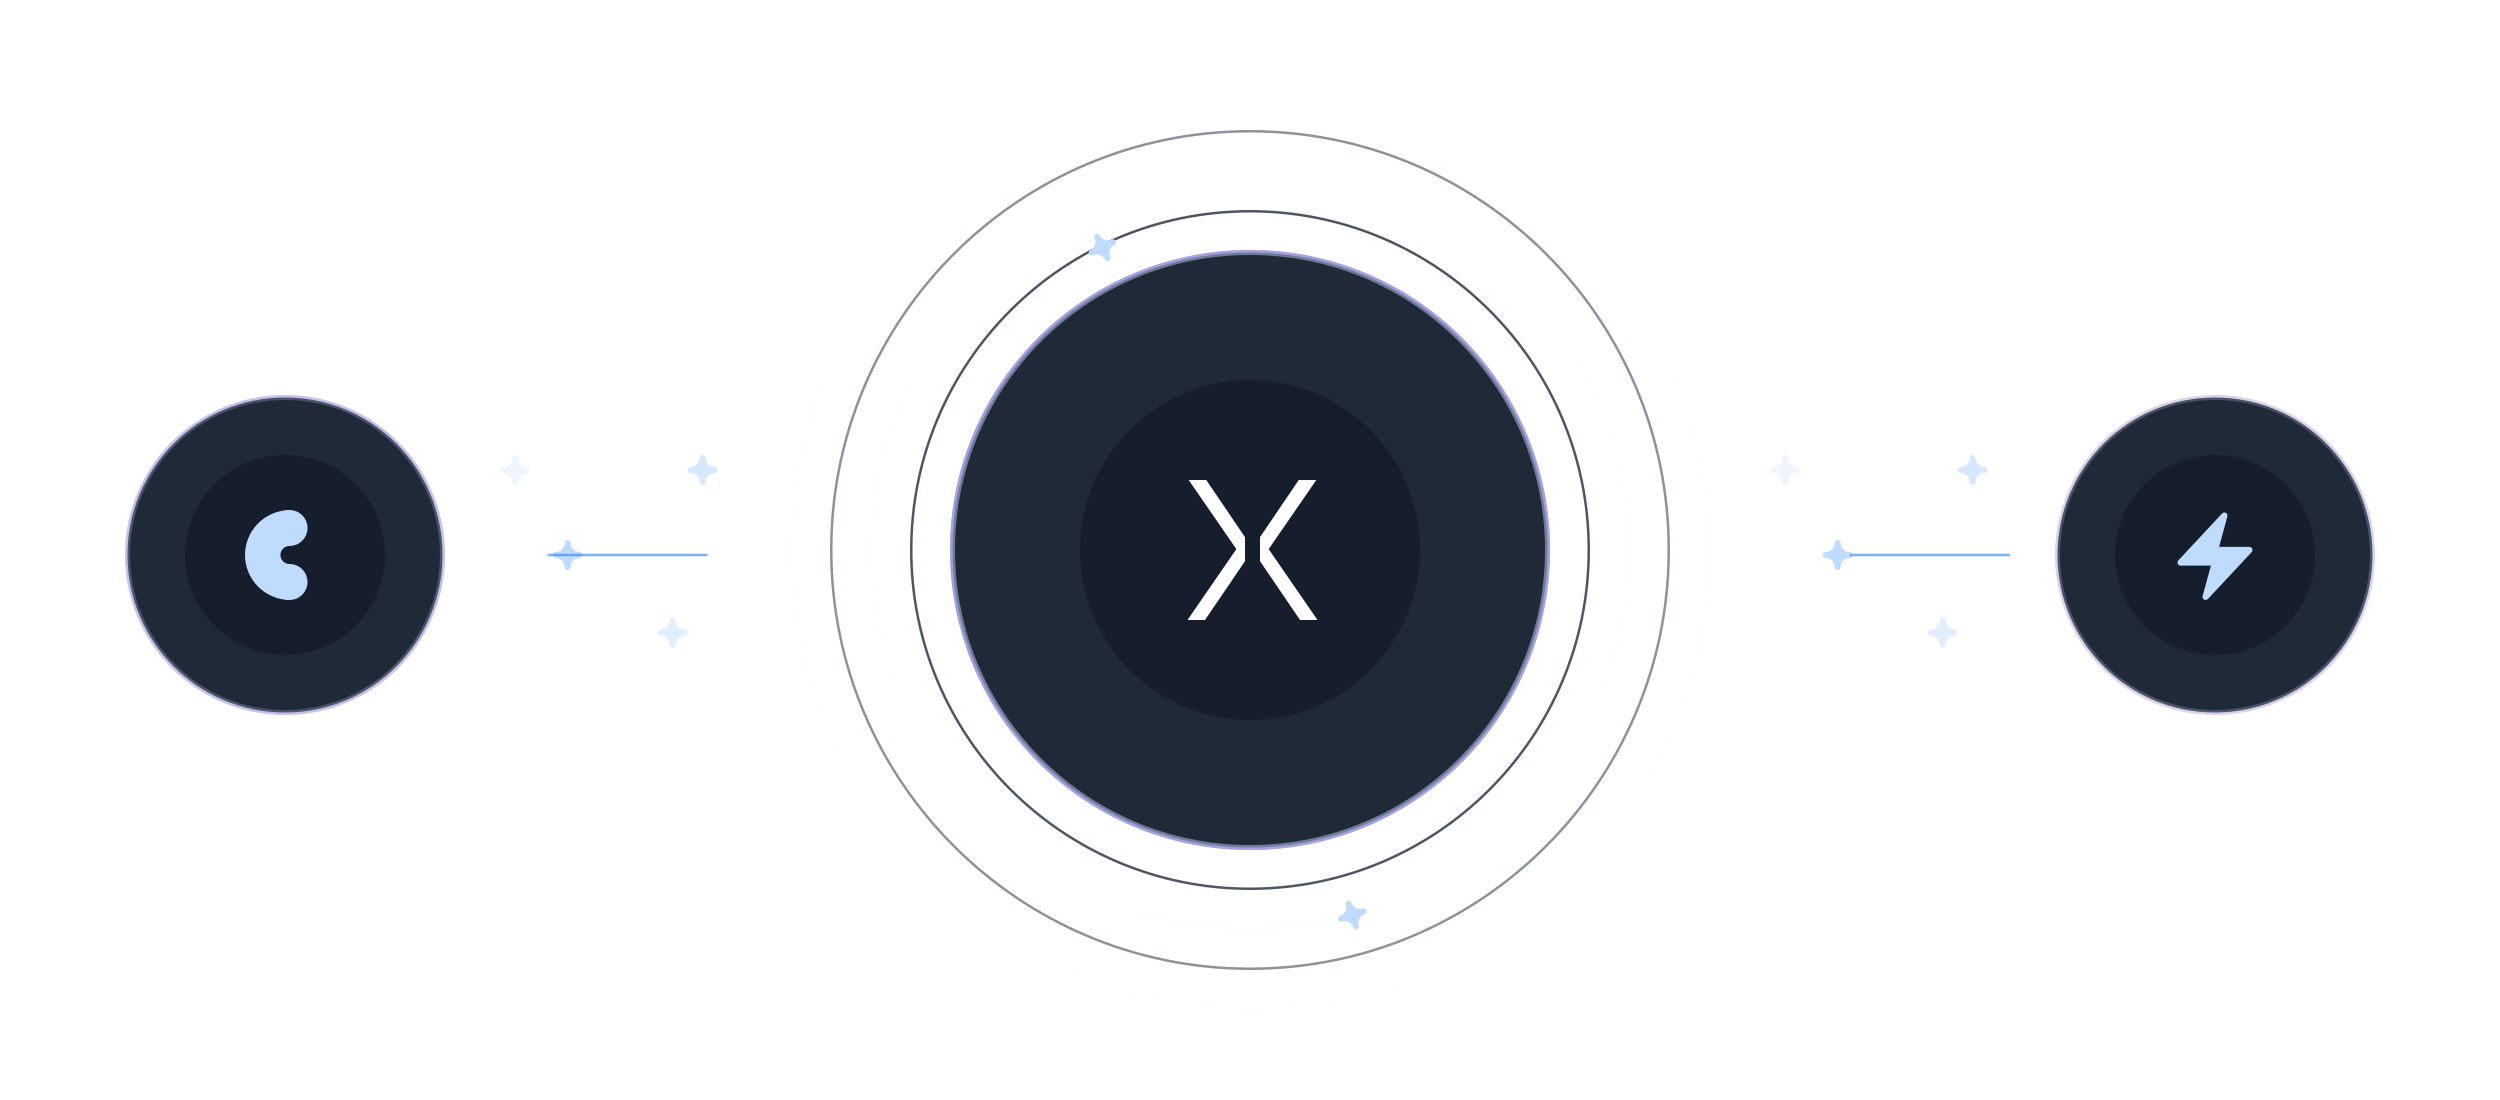 <svg width="1000" height="440" viewBox="0 0 1000 440" fill="none" xmlns="http://www.w3.org/2000/svg">
<g style="mix-blend-mode:overlay" filter="url(#filter0_f_1_31)">
<path d="M739.81 220.8C737.843 220.8 736.241 219.185 736.241 217.2C736.241 216.538 735.71 216 735.052 216C734.394 216 733.862 216.538 733.862 217.2C733.862 219.185 732.261 220.8 730.293 220.8C729.635 220.8 729.103 221.338 729.103 222C729.103 222.662 729.635 223.2 730.293 223.2C732.261 223.2 733.862 224.815 733.862 226.8C733.862 227.462 734.394 228 735.052 228C735.71 228 736.241 227.462 736.241 226.8C736.241 224.815 737.843 223.2 739.81 223.2C740.468 223.2 741 222.662 741 222C741 221.338 740.468 220.8 739.81 220.8Z" fill="#BFDBFE"/>
</g>
<g style="mix-blend-mode:overlay" filter="url(#filter1_f_1_31)">
<path d="M781.81 251.8C779.843 251.8 778.241 250.185 778.241 248.2C778.241 247.538 777.71 247 777.052 247C776.394 247 775.862 247.538 775.862 248.2C775.862 250.185 774.261 251.8 772.293 251.8C771.635 251.8 771.103 252.338 771.103 253C771.103 253.662 771.635 254.2 772.293 254.2C774.261 254.2 775.862 255.815 775.862 257.8C775.862 258.462 776.394 259 777.052 259C777.71 259 778.241 258.462 778.241 257.8C778.241 255.815 779.843 254.2 781.81 254.2C782.468 254.2 783 253.662 783 253C783 252.338 782.468 251.8 781.81 251.8Z" fill="#BFDBFE" fill-opacity="0.48"/>
</g>
<g style="mix-blend-mode:overlay" filter="url(#filter2_f_1_31)">
<path d="M718.81 186.8C716.843 186.8 715.241 185.185 715.241 183.2C715.241 182.538 714.71 182 714.052 182C713.394 182 712.862 182.538 712.862 183.2C712.862 185.185 711.261 186.8 709.293 186.8C708.635 186.8 708.103 187.338 708.103 188C708.103 188.662 708.635 189.2 709.293 189.2C711.261 189.2 712.862 190.815 712.862 192.8C712.862 193.462 713.394 194 714.052 194C714.71 194 715.241 193.462 715.241 192.8C715.241 190.815 716.843 189.2 718.81 189.2C719.468 189.2 720 188.662 720 188C720 187.338 719.468 186.8 718.81 186.8Z" fill="#BFDBFE" fill-opacity="0.24"/>
</g>
<g style="mix-blend-mode:overlay" opacity="0.64" filter="url(#filter3_f_1_31)">
<path d="M793.81 186.8C791.843 186.8 790.241 185.185 790.241 183.2C790.241 182.538 789.71 182 789.052 182C788.394 182 787.862 182.538 787.862 183.2C787.862 185.185 786.261 186.8 784.293 186.8C783.635 186.8 783.103 187.338 783.103 188C783.103 188.662 783.635 189.2 784.293 189.2C786.261 189.2 787.862 190.815 787.862 192.8C787.862 193.462 788.394 194 789.052 194C789.71 194 790.241 193.462 790.241 192.8C790.241 190.815 791.843 189.2 793.81 189.2C794.468 189.2 795 188.662 795 188C795 187.338 794.468 186.8 793.81 186.8Z" fill="#BFDBFE"/>
</g>
<g filter="url(#filter4_f_1_31)">
<path d="M740 222H804" stroke="url(#paint0_linear_1_31)"/>
</g>
<g style="mix-blend-mode:overlay" filter="url(#filter5_f_1_31)">
<path d="M231.81 220.8C229.843 220.8 228.241 219.185 228.241 217.2C228.241 216.538 227.71 216 227.052 216C226.394 216 225.862 216.538 225.862 217.2C225.862 219.185 224.261 220.8 222.293 220.8C221.635 220.8 221.103 221.338 221.103 222C221.103 222.662 221.635 223.2 222.293 223.2C224.261 223.2 225.862 224.815 225.862 226.8C225.862 227.462 226.394 228 227.052 228C227.71 228 228.241 227.462 228.241 226.8C228.241 224.815 229.843 223.2 231.81 223.2C232.468 223.2 233 222.662 233 222C233 221.338 232.468 220.8 231.81 220.8Z" fill="#BFDBFE"/>
</g>
<g style="mix-blend-mode:overlay" filter="url(#filter6_f_1_31)">
<path d="M273.81 251.8C271.843 251.8 270.241 250.185 270.241 248.2C270.241 247.538 269.71 247 269.052 247C268.394 247 267.862 247.538 267.862 248.2C267.862 250.185 266.261 251.8 264.293 251.8C263.635 251.8 263.103 252.338 263.103 253C263.103 253.662 263.635 254.2 264.293 254.2C266.261 254.2 267.862 255.815 267.862 257.8C267.862 258.462 268.394 259 269.052 259C269.71 259 270.241 258.462 270.241 257.8C270.241 255.815 271.843 254.2 273.81 254.2C274.468 254.2 275 253.662 275 253C275 252.338 274.468 251.8 273.81 251.8Z" fill="#BFDBFE" fill-opacity="0.48"/>
</g>
<g style="mix-blend-mode:overlay" filter="url(#filter7_f_1_31)">
<path d="M210.81 186.8C208.843 186.8 207.241 185.185 207.241 183.2C207.241 182.538 206.71 182 206.052 182C205.394 182 204.862 182.538 204.862 183.2C204.862 185.185 203.261 186.8 201.293 186.8C200.635 186.8 200.103 187.338 200.103 188C200.103 188.662 200.635 189.2 201.293 189.2C203.261 189.2 204.862 190.815 204.862 192.8C204.862 193.462 205.394 194 206.052 194C206.71 194 207.241 193.462 207.241 192.8C207.241 190.815 208.843 189.2 210.81 189.2C211.468 189.2 212 188.662 212 188C212 187.338 211.468 186.8 210.81 186.8Z" fill="#BFDBFE" fill-opacity="0.24"/>
</g>
<g style="mix-blend-mode:overlay" opacity="0.64" filter="url(#filter8_f_1_31)">
<path d="M285.81 186.8C283.843 186.8 282.241 185.185 282.241 183.2C282.241 182.538 281.71 182 281.052 182C280.394 182 279.862 182.538 279.862 183.2C279.862 185.185 278.261 186.8 276.293 186.8C275.635 186.8 275.103 187.338 275.103 188C275.103 188.662 275.635 189.2 276.293 189.2C278.261 189.2 279.862 190.815 279.862 192.8C279.862 193.462 280.394 194 281.052 194C281.71 194 282.241 193.462 282.241 192.8C282.241 190.815 283.843 189.2 285.81 189.2C286.468 189.2 287 188.662 287 188C287 187.338 286.468 186.8 285.81 186.8Z" fill="#BFDBFE"/>
</g>
<g filter="url(#filter9_f_1_31)">
<path d="M219 222H283" stroke="url(#paint1_linear_1_31)"/>
</g>
<g filter="url(#filter10_f_1_31)">
<path d="M620 220C620 153.726 566.274 100 500 100C433.726 100 380 153.726 380 220C380 286.274 433.726 340 500 340C566.274 340 620 286.274 620 220Z" fill="url(#paint2_linear_1_31)"/>
</g>
<path d="M635.5 220C635.5 145.165 574.835 84.5 500 84.5C425.165 84.5 364.5 145.165 364.5 220C364.5 294.835 425.165 355.5 500 355.5C574.835 355.5 635.5 294.835 635.5 220Z" stroke="url(#paint3_linear_1_31)"/>
<path d="M667.5 220C667.5 127.492 592.508 52.5 500 52.5C407.492 52.5 332.5 127.492 332.5 220C332.5 312.508 407.492 387.5 500 387.5C592.508 387.5 667.5 312.508 667.5 220Z" stroke="url(#paint4_linear_1_31)"/>
<path d="M651.5 220C651.5 136.329 583.671 68.5 500 68.5C416.329 68.5 348.5 136.329 348.5 220C348.5 303.671 416.329 371.5 500 371.5C583.671 371.5 651.5 303.671 651.5 220Z" stroke="url(#paint5_linear_1_31)"/>
<path d="M683.5 220C683.5 118.656 601.344 36.5 500 36.5C398.656 36.5 316.5 118.656 316.5 220C316.5 321.344 398.656 403.5 500 403.5C601.344 403.5 683.5 321.344 683.5 220Z" stroke="url(#paint6_linear_1_31)"/>
<path d="M619 220C619 154.278 565.722 101 500 101C434.278 101 381 154.278 381 220C381 285.722 434.278 339 500 339C565.722 339 619 285.722 619 220Z" fill="#1F2937" stroke="url(#paint7_linear_1_31)" stroke-width="2"/>
<path d="M568 220C568 182.445 537.555 152 500 152C462.445 152 432 182.445 432 220C432 257.555 462.445 288 500 288C537.555 288 568 257.555 568 220Z" fill="url(#paint8_linear_1_31)"/>
<g filter="url(#filter11_d_1_31)">
<path d="M504 214.867L519.503 192H526.529L507.454 219.65L527 248H520.014L504 224.472V214.867Z" fill="white"/>
<path d="M498 214.867L482.497 192H475.471L494.546 219.65L484.773 233.825L475 248H481.986L498 224.472V214.867Z" fill="white"/>
</g>
<g filter="url(#filter12_f_1_31)">
<path d="M545.103 363.388C543.232 363.996 541.21 362.955 540.596 361.067C540.392 360.437 539.72 360.09 539.094 360.294C538.469 360.497 538.129 361.173 538.334 361.803C538.947 363.69 537.923 365.721 536.052 366.329C535.426 366.533 535.086 367.208 535.291 367.838C535.496 368.468 536.168 368.815 536.793 368.612C538.665 368.004 540.687 369.045 541.3 370.933C541.505 371.563 542.177 371.91 542.802 371.706C543.428 371.503 543.768 370.827 543.563 370.198C542.95 368.31 543.973 366.279 545.845 365.671C546.471 365.468 546.81 364.792 546.605 364.162C546.401 363.532 545.729 363.185 545.103 363.388Z" fill="#BFDBFE"/>
</g>
<g filter="url(#filter13_f_1_31)">
<path d="M444.699 95.835C442.931 96.698 440.783 95.948 439.913 94.164C439.623 93.569 438.909 93.319 438.318 93.607C437.727 93.896 437.484 94.612 437.775 95.207C438.645 96.991 437.914 99.145 436.145 100.007C435.554 100.296 435.312 101.012 435.602 101.608C435.892 102.203 436.606 102.453 437.197 102.165C438.966 101.302 441.113 102.052 441.983 103.836C442.274 104.431 442.987 104.681 443.579 104.393C444.17 104.104 444.412 103.388 444.122 102.793C443.252 101.009 443.983 98.855 445.751 97.993C446.343 97.704 446.585 96.988 446.295 96.392C446.004 95.797 445.291 95.547 444.699 95.835Z" fill="#BFDBFE"/>
</g>
<g filter="url(#filter14_f_1_31)">
<path d="M950 222C950 186.654 921.346 158 886 158C850.654 158 822 186.654 822 222C822 257.346 850.654 286 886 286C921.346 286 950 257.346 950 222Z" fill="url(#paint9_linear_1_31)" fill-opacity="0.48"/>
</g>
<path d="M949 222C949 187.206 920.794 159 886 159C851.206 159 823 187.206 823 222C823 256.794 851.206 285 886 285C920.794 285 949 256.794 949 222Z" fill="#1F2937" stroke="url(#paint10_linear_1_31)" stroke-width="2"/>
<path d="M926 222C926 199.909 908.091 182 886 182C863.909 182 846 199.909 846 222C846 244.091 863.909 262 886 262C908.091 262 926 244.091 926 222Z" fill="url(#paint11_linear_1_31)"/>
<path fill-rule="evenodd" clip-rule="evenodd" d="M890.359 205.158C890.861 205.438 891.107 206.024 890.956 206.579L887.637 218.75H899.75C900.248 218.75 900.698 219.045 900.896 219.502C901.095 219.958 901.003 220.489 900.664 220.853L883.164 239.603C882.772 240.023 882.143 240.122 881.641 239.842C881.139 239.562 880.893 238.976 881.044 238.421L884.363 226.25H872.25C871.752 226.25 871.302 225.955 871.104 225.498C870.905 225.042 870.997 224.511 871.336 224.147L888.836 205.397C889.228 204.977 889.857 204.878 890.359 205.158Z" fill="#BFDBFE"/>
<g filter="url(#filter15_f_1_31)">
<path d="M178 222C178 186.654 149.346 158 114 158C78.654 158 50 186.654 50 222C50 257.346 78.654 286 114 286C149.346 286 178 257.346 178 222Z" fill="url(#paint12_linear_1_31)" fill-opacity="0.48"/>
</g>
<path d="M177 222C177 187.206 148.794 159 114 159C79.206 159 51 187.206 51 222C51 256.794 79.206 285 114 285C148.794 285 177 256.794 177 222Z" fill="#1F2937" stroke="url(#paint13_linear_1_31)" stroke-width="2"/>
<path d="M154 222C154 199.909 136.091 182 114 182C91.909 182 74 199.909 74 222C74 244.091 91.909 262 114 262C136.091 262 154 244.091 154 222Z" fill="url(#paint14_linear_1_31)"/>
<g filter="url(#filter16_d_1_31)">
<g clip-path="url(#clip0_1_31)">
<path d="M115.79 204.019C111.051 204.087 106.529 206.011 103.201 209.375C99.873 212.739 98.004 217.274 98 222C98.004 226.726 99.873 231.261 103.201 234.625C106.529 237.989 111.051 239.913 115.79 239.981V225.598C115.787 225.599 115.783 225.599 115.78 225.6C115.306 225.6 114.836 225.507 114.398 225.326C113.96 225.145 113.562 224.88 113.227 224.546C112.892 224.211 112.626 223.814 112.444 223.378C112.263 222.941 112.17 222.473 112.17 222C112.17 221.527 112.263 221.059 112.444 220.622C112.626 220.186 112.892 219.789 113.227 219.454C113.562 219.12 113.96 218.855 114.398 218.674C114.836 218.493 115.306 218.4 115.78 218.4C115.783 218.401 115.787 218.401 115.79 218.402V204.019Z" fill="#BFDBFE"/>
<path d="M108.559 211.2C108.559 215.176 111.792 218.4 115.78 218.4C119.767 218.4 123 215.176 123 211.2C123 207.224 119.767 204 115.78 204C111.792 204 108.559 207.224 108.559 211.2Z" fill="#BFDBFE"/>
<path d="M108.559 232.8C108.559 236.776 111.792 240 115.78 240C119.767 240 123 236.776 123 232.8C123 228.824 119.767 225.6 115.78 225.6C111.792 225.6 108.559 228.824 108.559 232.8Z" fill="#BFDBFE"/>
</g>
</g>
<defs>
<filter id="filter0_f_1_31" x="721.103" y="208" width="27.896" height="28" filterUnits="userSpaceOnUse" color-interpolation-filters="sRGB">
<feFlood flood-opacity="0" result="BackgroundImageFix"/>
<feBlend mode="normal" in="SourceGraphic" in2="BackgroundImageFix" result="shape"/>
<feGaussianBlur stdDeviation="4" result="effect1_foregroundBlur_1_31"/>
</filter>
<filter id="filter1_f_1_31" x="763.103" y="239" width="27.896" height="28" filterUnits="userSpaceOnUse" color-interpolation-filters="sRGB">
<feFlood flood-opacity="0" result="BackgroundImageFix"/>
<feBlend mode="normal" in="SourceGraphic" in2="BackgroundImageFix" result="shape"/>
<feGaussianBlur stdDeviation="4" result="effect1_foregroundBlur_1_31"/>
</filter>
<filter id="filter2_f_1_31" x="700.103" y="174" width="27.896" height="28" filterUnits="userSpaceOnUse" color-interpolation-filters="sRGB">
<feFlood flood-opacity="0" result="BackgroundImageFix"/>
<feBlend mode="normal" in="SourceGraphic" in2="BackgroundImageFix" result="shape"/>
<feGaussianBlur stdDeviation="4" result="effect1_foregroundBlur_1_31"/>
</filter>
<filter id="filter3_f_1_31" x="775.103" y="174" width="27.896" height="28" filterUnits="userSpaceOnUse" color-interpolation-filters="sRGB">
<feFlood flood-opacity="0" result="BackgroundImageFix"/>
<feBlend mode="normal" in="SourceGraphic" in2="BackgroundImageFix" result="shape"/>
<feGaussianBlur stdDeviation="4" result="effect1_foregroundBlur_1_31"/>
</filter>
<filter id="filter4_f_1_31" x="640" y="121.5" width="264" height="201" filterUnits="userSpaceOnUse" color-interpolation-filters="sRGB">
<feFlood flood-opacity="0" result="BackgroundImageFix"/>
<feBlend mode="normal" in="SourceGraphic" in2="BackgroundImageFix" result="shape"/>
<feGaussianBlur stdDeviation="50" result="effect1_foregroundBlur_1_31"/>
</filter>
<filter id="filter5_f_1_31" x="213.103" y="208" width="27.896" height="28" filterUnits="userSpaceOnUse" color-interpolation-filters="sRGB">
<feFlood flood-opacity="0" result="BackgroundImageFix"/>
<feBlend mode="normal" in="SourceGraphic" in2="BackgroundImageFix" result="shape"/>
<feGaussianBlur stdDeviation="4" result="effect1_foregroundBlur_1_31"/>
</filter>
<filter id="filter6_f_1_31" x="255.103" y="239" width="27.896" height="28" filterUnits="userSpaceOnUse" color-interpolation-filters="sRGB">
<feFlood flood-opacity="0" result="BackgroundImageFix"/>
<feBlend mode="normal" in="SourceGraphic" in2="BackgroundImageFix" result="shape"/>
<feGaussianBlur stdDeviation="4" result="effect1_foregroundBlur_1_31"/>
</filter>
<filter id="filter7_f_1_31" x="192.103" y="174" width="27.896" height="28" filterUnits="userSpaceOnUse" color-interpolation-filters="sRGB">
<feFlood flood-opacity="0" result="BackgroundImageFix"/>
<feBlend mode="normal" in="SourceGraphic" in2="BackgroundImageFix" result="shape"/>
<feGaussianBlur stdDeviation="4" result="effect1_foregroundBlur_1_31"/>
</filter>
<filter id="filter8_f_1_31" x="267.103" y="174" width="27.896" height="28" filterUnits="userSpaceOnUse" color-interpolation-filters="sRGB">
<feFlood flood-opacity="0" result="BackgroundImageFix"/>
<feBlend mode="normal" in="SourceGraphic" in2="BackgroundImageFix" result="shape"/>
<feGaussianBlur stdDeviation="4" result="effect1_foregroundBlur_1_31"/>
</filter>
<filter id="filter9_f_1_31" x="119" y="121.5" width="264" height="201" filterUnits="userSpaceOnUse" color-interpolation-filters="sRGB">
<feFlood flood-opacity="0" result="BackgroundImageFix"/>
<feBlend mode="normal" in="SourceGraphic" in2="BackgroundImageFix" result="shape"/>
<feGaussianBlur stdDeviation="50" result="effect1_foregroundBlur_1_31"/>
</filter>
<filter id="filter10_f_1_31" x="280" y="0" width="440" height="440" filterUnits="userSpaceOnUse" color-interpolation-filters="sRGB">
<feFlood flood-opacity="0" result="BackgroundImageFix"/>
<feBlend mode="normal" in="SourceGraphic" in2="BackgroundImageFix" result="shape"/>
<feGaussianBlur stdDeviation="50" result="effect1_foregroundBlur_1_31"/>
</filter>
<filter id="filter11_d_1_31" x="467" y="184" width="68" height="72" filterUnits="userSpaceOnUse" color-interpolation-filters="sRGB">
<feFlood flood-opacity="0" result="BackgroundImageFix"/>
<feColorMatrix in="SourceAlpha" type="matrix" values="0 0 0 0 0 0 0 0 0 0 0 0 0 0 0 0 0 0 127 0" result="hardAlpha"/>
<feOffset/>
<feGaussianBlur stdDeviation="4"/>
<feColorMatrix type="matrix" values="0 0 0 0 0.231 0 0 0 0 0.51 0 0 0 0 0.965 0 0 0 0.48 0"/>
<feBlend mode="normal" in2="BackgroundImageFix" result="effect1_dropShadow_1_31"/>
<feBlend mode="normal" in="SourceGraphic" in2="effect1_dropShadow_1_31" result="shape"/>
</filter>
<filter id="filter12_f_1_31" x="531.232" y="356.236" width="19.433" height="19.529" filterUnits="userSpaceOnUse" color-interpolation-filters="sRGB">
<feFlood flood-opacity="0" result="BackgroundImageFix"/>
<feBlend mode="normal" in="SourceGraphic" in2="BackgroundImageFix" result="shape"/>
<feGaussianBlur stdDeviation="2" result="effect1_foregroundBlur_1_31"/>
</filter>
<filter id="filter13_f_1_31" x="431.479" y="89.487" width="18.938" height="19.025" filterUnits="userSpaceOnUse" color-interpolation-filters="sRGB">
<feFlood flood-opacity="0" result="BackgroundImageFix"/>
<feBlend mode="normal" in="SourceGraphic" in2="BackgroundImageFix" result="shape"/>
<feGaussianBlur stdDeviation="2" result="effect1_foregroundBlur_1_31"/>
</filter>
<filter id="filter14_f_1_31" x="772" y="108" width="228" height="228" filterUnits="userSpaceOnUse" color-interpolation-filters="sRGB">
<feFlood flood-opacity="0" result="BackgroundImageFix"/>
<feBlend mode="normal" in="SourceGraphic" in2="BackgroundImageFix" result="shape"/>
<feGaussianBlur stdDeviation="25" result="effect1_foregroundBlur_1_31"/>
</filter>
<filter id="filter15_f_1_31" x="0" y="108" width="228" height="228" filterUnits="userSpaceOnUse" color-interpolation-filters="sRGB">
<feFlood flood-opacity="0" result="BackgroundImageFix"/>
<feBlend mode="normal" in="SourceGraphic" in2="BackgroundImageFix" result="shape"/>
<feGaussianBlur stdDeviation="25" result="effect1_foregroundBlur_1_31"/>
</filter>
<filter id="filter16_d_1_31" x="90" y="196" width="41" height="52" filterUnits="userSpaceOnUse" color-interpolation-filters="sRGB">
<feFlood flood-opacity="0" result="BackgroundImageFix"/>
<feColorMatrix in="SourceAlpha" type="matrix" values="0 0 0 0 0 0 0 0 0 0 0 0 0 0 0 0 0 0 127 0" result="hardAlpha"/>
<feOffset/>
<feGaussianBlur stdDeviation="4"/>
<feColorMatrix type="matrix" values="0 0 0 0 0.231 0 0 0 0 0.51 0 0 0 0 0.965 0 0 0 0.48 0"/>
<feBlend mode="normal" in2="BackgroundImageFix" result="effect1_dropShadow_1_31"/>
<feBlend mode="normal" in="SourceGraphic" in2="effect1_dropShadow_1_31" result="shape"/>
</filter>
<linearGradient id="paint0_linear_1_31" x1="-nan" y1="-nan" x2="-nan" y2="-nan" gradientUnits="userSpaceOnUse">
<stop stop-color="#3B82F6" stop-opacity="0.64"/>
<stop offset="1" stop-color="#F9FAFB" stop-opacity="0"/>
</linearGradient>
<linearGradient id="paint1_linear_1_31" x1="-nan" y1="-nan" x2="-nan" y2="-nan" gradientUnits="userSpaceOnUse">
<stop stop-color="#3B82F6" stop-opacity="0.64"/>
<stop offset="1" stop-color="#F9FAFB" stop-opacity="0"/>
</linearGradient>
<linearGradient id="paint2_linear_1_31" x1="1064.94" y1="24100" x2="23360.7" y2="868.182" gradientUnits="userSpaceOnUse">
<stop stop-color="#EC4899"/>
<stop offset="1" stop-color="#3B82F6"/>
</linearGradient>
<linearGradient id="paint3_linear_1_31" x1="13914.5" y1="84.5" x2="13914.5" y2="27184.5" gradientUnits="userSpaceOnUse">
<stop stop-color="#4B5563"/>
<stop offset="1" stop-color="#4B5563" stop-opacity="0"/>
</linearGradient>
<linearGradient id="paint4_linear_1_31" x1="17082.5" y1="52.5" x2="17082.5" y2="33552.5" gradientUnits="userSpaceOnUse">
<stop stop-color="#4B5563" stop-opacity="0.64"/>
<stop offset="1" stop-color="#4B5563" stop-opacity="0"/>
</linearGradient>
<linearGradient id="paint5_linear_1_31" x1="15498.5" y1="30368.5" x2="15498.5" y2="68.5" gradientUnits="userSpaceOnUse">
<stop stop-color="#4B5563"/>
<stop offset="1" stop-color="#4B5563" stop-opacity="0"/>
</linearGradient>
<linearGradient id="paint6_linear_1_31" x1="18666.5" y1="36736.5" x2="18666.5" y2="36.5" gradientUnits="userSpaceOnUse">
<stop stop-color="#4B5563" stop-opacity="0.64"/>
<stop offset="1" stop-color="#4B5563" stop-opacity="0"/>
</linearGradient>
<linearGradient id="paint7_linear_1_31" x1="12281" y1="101" x2="12281" y2="23901" gradientUnits="userSpaceOnUse">
<stop stop-color="#BFDBFE" stop-opacity="0.48"/>
<stop offset="0.559" stop-color="#6BA7CC"/>
<stop offset="1" stop-color="#BFDBFE" stop-opacity="0.24"/>
</linearGradient>
<linearGradient id="paint8_linear_1_31" x1="6574" y1="333.27" x2="6574" y2="13752" gradientUnits="userSpaceOnUse">
<stop stop-color="#111827" stop-opacity="0.64"/>
<stop offset="1" stop-color="#111827" stop-opacity="0"/>
</linearGradient>
<linearGradient id="paint9_linear_1_31" x1="1187.3" y1="12958" x2="13078.4" y2="567.697" gradientUnits="userSpaceOnUse">
<stop stop-color="#EC4899"/>
<stop offset="1" stop-color="#AEDBF0"/>
</linearGradient>
<linearGradient id="paint10_linear_1_31" x1="7123" y1="12759" x2="7123" y2="159" gradientUnits="userSpaceOnUse">
<stop stop-color="#BFDBFE" stop-opacity="0.24"/>
<stop offset="0.559" stop-color="#AEDBF0"/>
<stop offset="1" stop-color="#BFDBFE" stop-opacity="0.24"/>
</linearGradient>
<linearGradient id="paint11_linear_1_31" x1="4458.94" y1="288.63" x2="4458.94" y2="8182" gradientUnits="userSpaceOnUse">
<stop stop-color="#111827" stop-opacity="0.64"/>
<stop offset="1" stop-color="#111827" stop-opacity="0"/>
</linearGradient>
<linearGradient id="paint12_linear_1_31" x1="415.303" y1="12958" x2="12306.4" y2="567.697" gradientUnits="userSpaceOnUse">
<stop stop-color="#EC4899"/>
<stop offset="1" stop-color="#3B82F6"/>
</linearGradient>
<linearGradient id="paint13_linear_1_31" x1="6351" y1="12759" x2="6351" y2="159" gradientUnits="userSpaceOnUse">
<stop stop-color="#BFDBFE" stop-opacity="0.24"/>
<stop offset="0.559" stop-color="#AEDBF0"/>
<stop offset="1" stop-color="#BFDBFE" stop-opacity="0.24"/>
</linearGradient>
<linearGradient id="paint14_linear_1_31" x1="3686.94" y1="288.63" x2="3686.94" y2="8182" gradientUnits="userSpaceOnUse">
<stop stop-color="#111827" stop-opacity="0.64"/>
<stop offset="1" stop-color="#111827" stop-opacity="0"/>
</linearGradient>
<clipPath id="clip0_1_31">
<rect width="25" height="36" fill="white" transform="translate(98 204)"/>
</clipPath>
</defs>
</svg>
